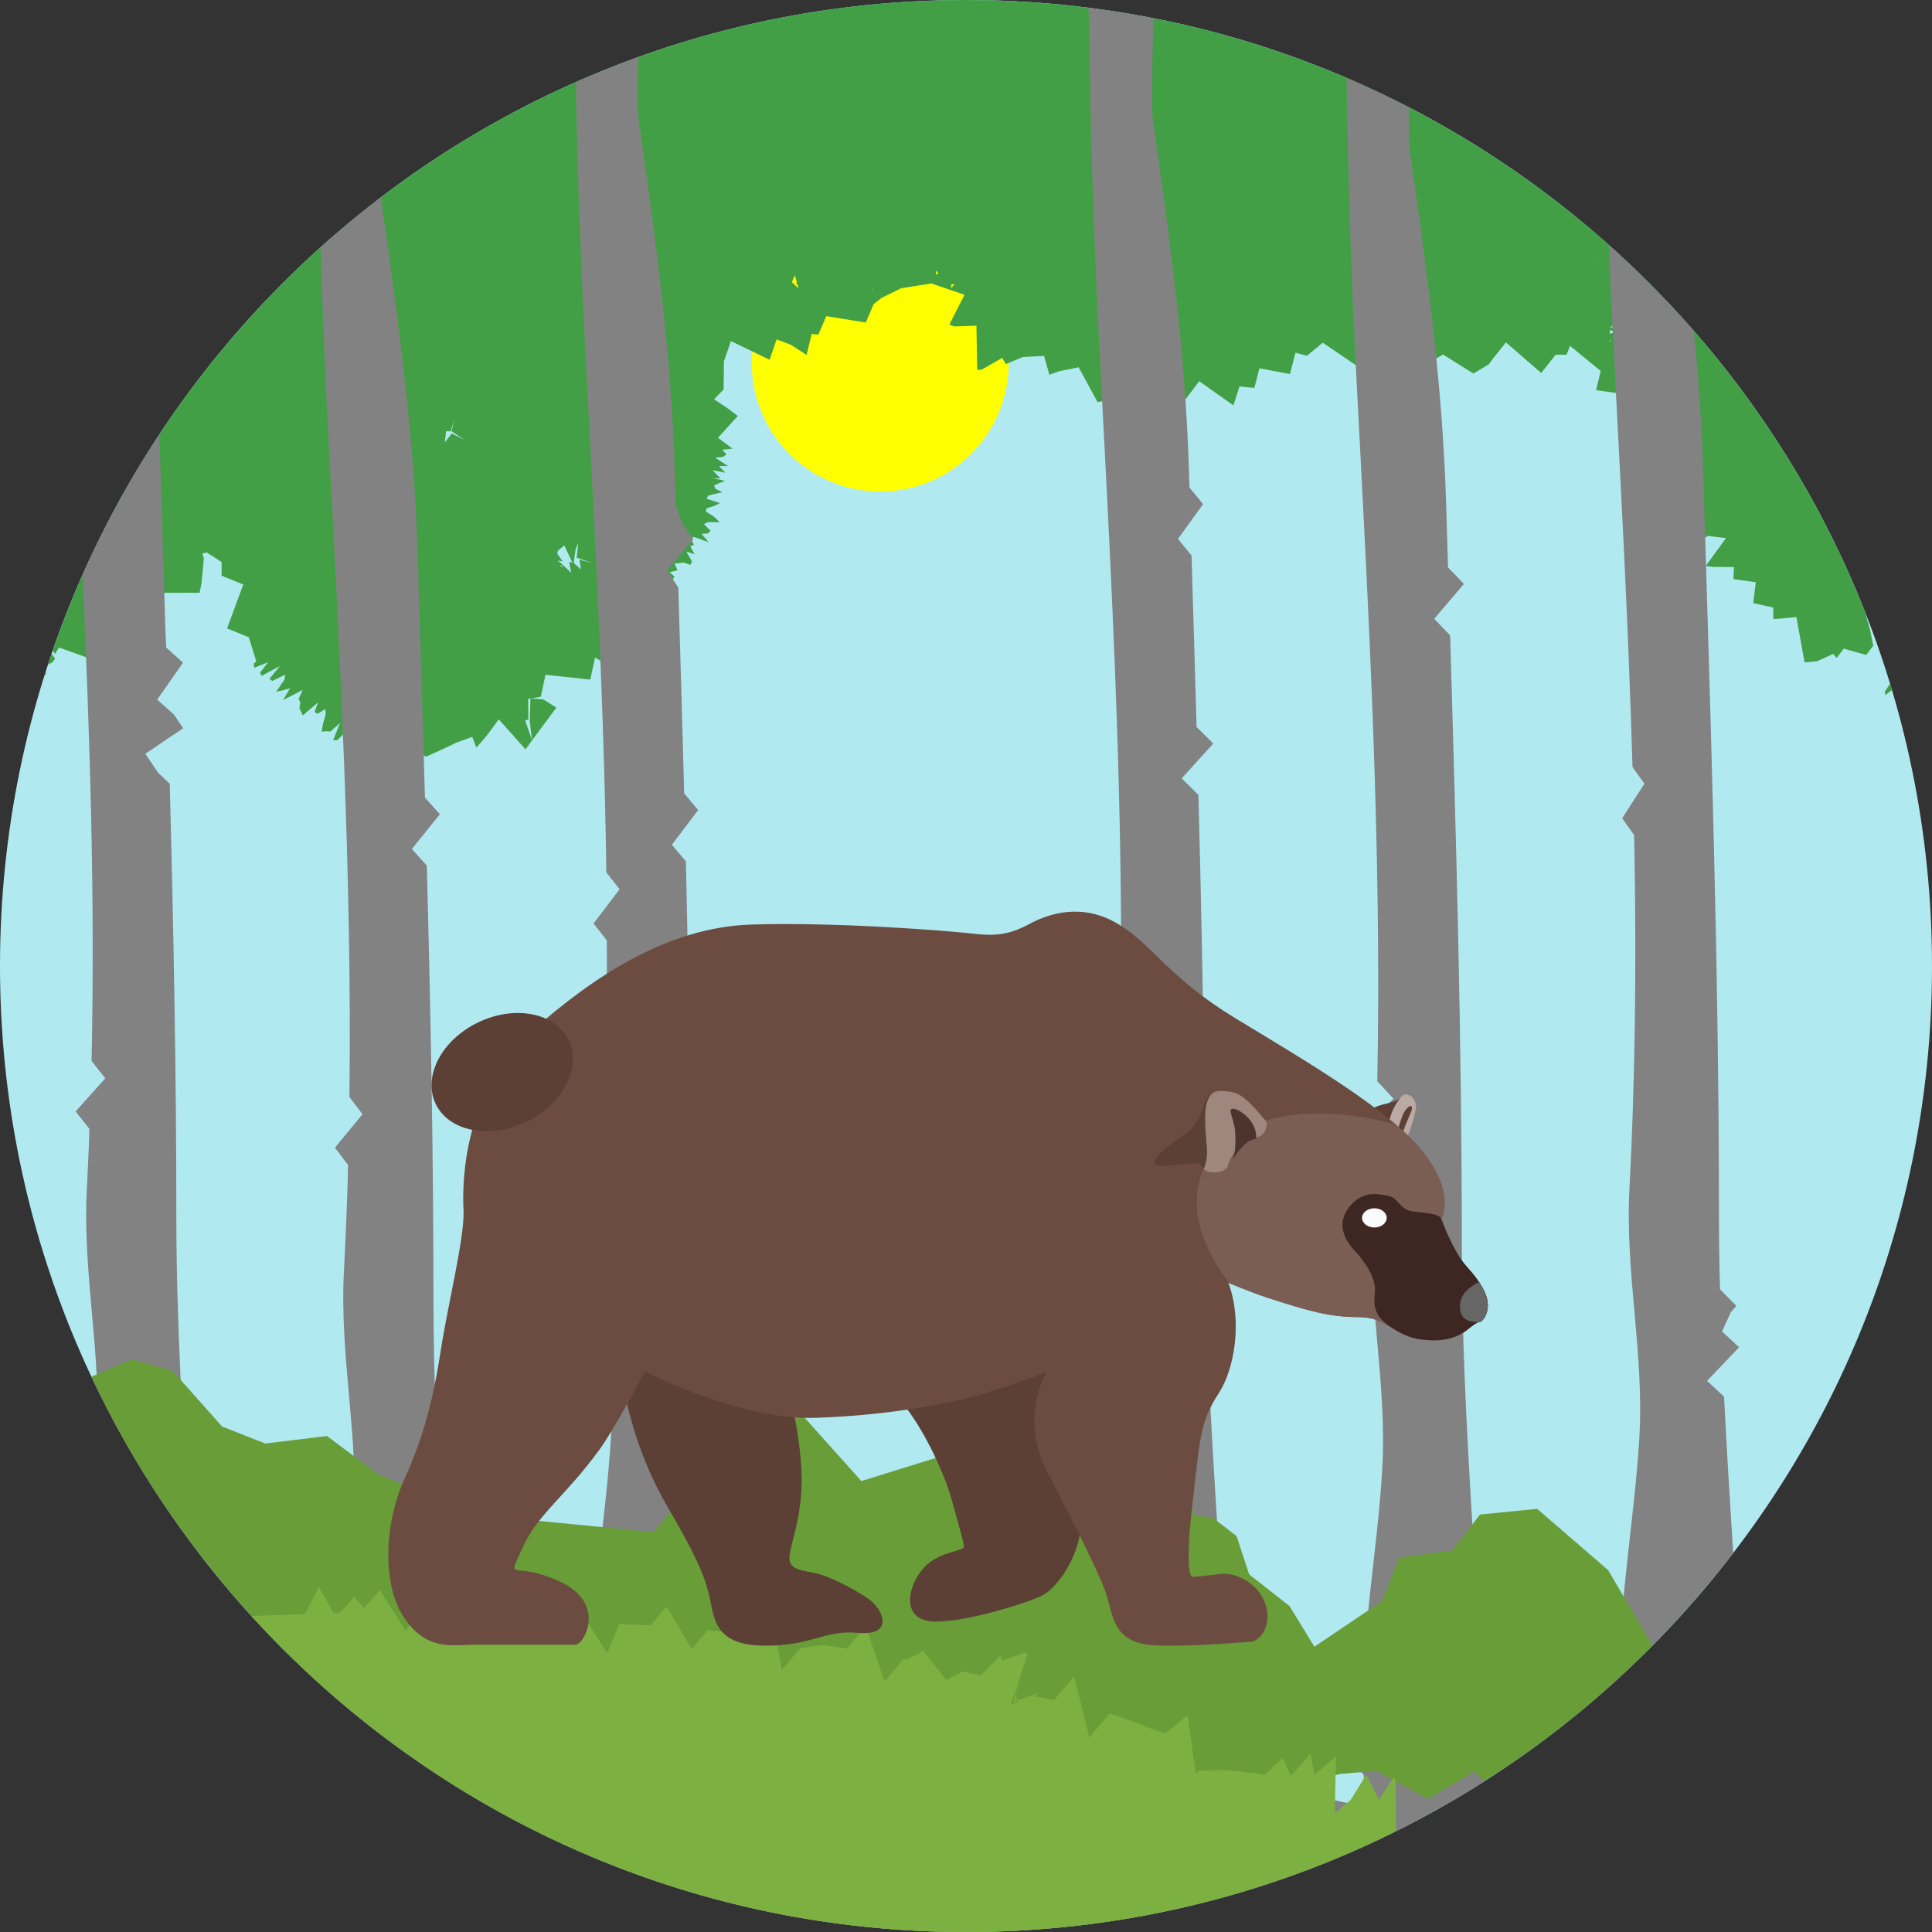 <?xml version="1.0" encoding="iso-8859-1"?>
<!-- Generator: Adobe Illustrator 19.0.0, SVG Export Plug-In . SVG Version: 6.00 Build 0)  -->
<svg version="1.1" id="Layer_1" xmlns="http://www.w3.org/2000/svg" xmlns:xlink="http://www.w3.org/1999/xlink" x="0px" y="0px"
	 viewBox="0 0 512 512" style="enable-background:new 0 0 512 512;" xml:space="preserve">
<rect x="0" y="0" width="512" height="512" fill="#333333" stroke="none"/>
<path style="fill:#B1E9F1;" d="M256.005,0C397.384,0,512,114.616,512,256.005C512,397.384,397.384,512,256.005,512
	C114.616,512,0,397.384,0,256.005C0,114.616,114.616,0,256.005,0z"/>
<path style="fill:#FFFF00;" d="M233.275,62.182c18.803,0,34.041,15.238,34.041,34.041s-15.238,34.041-34.041,34.041
	c-18.793,0-34.031-15.238-34.031-34.041S214.482,62.182,233.275,62.182z"/>
<g>
	<path style="fill:#429F46;" d="M322.133,8.635l-0.059-0.01l-0.068-0.02l-0.059-0.02l-0.059-0.02l-0.068-0.01l-0.068-0.02
		l-0.059-0.02L319.73,8h-0.01c-12.483-3.194-25.318-5.47-38.456-6.759l-0.391-0.039l-1.944-0.176l-0.391-0.039l-1.954-0.166
		l-0.391-0.029h-0.029l-3.116-0.225l-0.391-0.029l-1.123-0.068c-1.338-0.078-2.667-0.147-4.005-0.205l-0.391-0.02l-0.664-0.029
		c-1.631-0.068-3.253-0.117-4.894-0.156h-0.195l0,0C259.599,0.02,257.802,0,256.005,0c-1.68,0-3.35,0.02-5.011,0.049h-0.156h-0.078
		l-0.342,0.02c-1.573,0.029-3.145,0.068-4.718,0.137l-0.156,0.01h-0.078c-1.631,0.068-3.253,0.147-4.874,0.244l-0.244,0.01
		l-0.254,0.02c-1.592,0.098-3.184,0.205-4.767,0.332l-0.469,0.039c-1.592,0.137-3.194,0.283-4.776,0.44l-0.078,0.01
		c-1.641,0.166-3.282,0.342-4.913,0.537l-0.371,0.049c-1.573,0.195-3.135,0.4-4.698,0.615l-0.391,0.059
		c-1.543,0.215-3.087,0.449-4.63,0.703l-0.449,0.068c-1.485,0.244-2.969,0.498-4.444,0.762l-0.733,0.137
		c-1.436,0.264-2.872,0.537-4.298,0.83l-0.576,0.117c-1.455,0.293-2.901,0.606-4.347,0.928l-0.586,0.137
		c-1.436,0.322-2.862,0.654-4.288,0.996l-0.684,0.166c-1.455,0.361-2.911,0.733-4.366,1.114l-0.215,0.059
		c-1.485,0.4-2.969,0.811-4.444,1.231l-0.567,0.166c-1.377,0.4-2.745,0.801-4.112,1.221l-0.811,0.244
		c-1.338,0.42-2.676,0.85-4.015,1.28l-0.615,0.205c-1.377,0.459-2.745,0.928-4.102,1.407l-0.586,0.195
		c-1.367,0.488-2.735,0.977-4.093,1.485l-0.557,0.215c-1.358,0.508-2.715,1.026-4.073,1.563l-0.537,0.215
		c-1.407,0.557-2.794,1.123-4.171,1.7l-0.283,0.117c-1.455,0.615-2.911,1.241-4.356,1.875l-0.127,0.059
		c-1.436,0.635-2.882,1.289-4.308,1.954l-0.225,0.107c-1.426,0.664-2.833,1.328-4.239,2.012l-0.176,0.088
		c-2.901,1.426-5.773,2.901-8.615,4.425l-0.117,0.059c-9.358,5.04-18.383,10.657-27.008,16.781h0.02l-0.86,0.615v-0.01l-0.352,0.264
		c-2.588,1.846-5.118,3.751-7.629,5.704v-0.01l-0.147,0.117l0,0c-35.887,27.936-64.145,65.22-81.102,108.188l-2.061,5.382
		c-0.606,1.661-1.201,3.321-1.778,5.001l0.625,0.869l0.987-1.641l0.547,0.088l7.248,2.618l1.035-4.142l8.361,1.641l1.035-4.132
		l3.77-2.842l3.438-2.588l0.176,0.029l1.045-5.236l10.657-0.029l0.117-0.557l0.4-2.022v-0.029l0.615-6.486l-0.391-1.319l1.172-0.244
		l3.927,2.51v3.634l5.743,2.335l-4.298,11.633l5.753,2.344l1.993,6.369l-0.684,0.664l0.137,1.065l3.712-1.475l-2.149,2.715
		l0.352,0.918l4.894-2.628l-2.774,3.37l0.752,0.596l3.399-1.69l-0.156,1.309l-2.227,3.233l1.797-0.381l1.914-0.567l-1.885,3.155
		l2.647-1.348l2.559-1.358l-1.065,2.422l0.43,0.879l-0.205,1.612l0.449,0.899l0.41,0.967l4.073-3.487l-0.928,2.559l0.762,0.488
		l2.1-1.27l0.078,1.377l-0.713,2.53l-0.361,2.11l1.241-0.137l1.065,0.088l2.559-2.256l-1.827,4.581l1.133-0.059l2.696-2.686
		l-0.303,2.315l1.788-1.299l-0.801,3.331l2.315-2.364l1.289-0.557l-0.772,3.536l2.139-2.305l-0.244,2.628l1.25-0.537l0.967,0.049
		l0.371,1.446l1.455-1.143l0.908,0.137l-0.508,3.936l1.045-0.127l1.201-0.625l0.371,1.875l0.762,0.742l1.875-2.989l0.176,2.764
		l2.188-4.581l-0.234,4.552l1.758-3.438l1.045-0.713l0.742,0.479l4.796-2.188l3.272-1.563l4.19-1.524l1.104,2.852l0,0l2.784-3.214
		l3.145-4.288l7.072,7.951l1.758-2.383l-0.625-5.04l0.186-6.124l3.448,0.342l3.419,2.159l-3.233,4.327l-0.742,0.996l-0.41,0.557
		l-2.041,2.784l-1.846-5.265l0.84-0.244l-0.029-5.499l3.331-0.527l1.25-5.841l11.868,1.28l1.26-5.831l5.216,2.95l0.332,0.606
		l0.918-0.43l-0.879-4.21l0.83-0.215l2.041,1.856l-0.664-2.813l1.846,1.182l-1.309-3.233l2.501,1.817l1.69,0.527l-2.149-3.604
		l0.889-0.264l4.132,2.608l-0.44-1.661l-2.647-3.272l3.682,1.7l-0.391-1.397l-1.797-2.208l1.739,0.078l2.266,0.283l-0.586-1.348
		l2.735,0.322l1.182-0.518l-4.2-2.823l4.718,0.908l-1.993-1.748l-0.684-1.172l3.087-0.01l-3.497-2.012l1.729-0.547l-1.367-1.289
		l1.563-0.645l0.576-0.889l-1.309-1.182l2.081-0.459l-0.752-1.836l1.172-0.059l1.065-0.205l1.954,0.625l0.41-0.899l-1.504-2.628
		l2.188,0.723l-1.133-2.149l0.967-0.352l-1.016-1.875l1.162-0.176l3.77,1.387l-1.895-2.237l1.67-0.127l0.742-0.703l-1.797-1.748
		l1.084-0.527l3.116,0.01l-1.485-1.426l-2.217-1.436l0.225-0.82l1.934-0.596l1.612-0.772l-3.565-1.172l0.469-0.83l3.702-0.908
		l-1.827-0.899l-0.352-0.899l2.882-1.211l-3.223-0.684l2.022,0.039l-2.051-2.159l3.36,0.684l-1.68-1.788h2.383l-3.389-2.217
		l2.09-0.205l0.908-0.674l-1.133-1.211l2.725-0.303l-0.703-0.537l-3.145-2.335l5.255-5.802l-3.145-2.335l-3.145-2.071l2.53-2.618
		l0.078-7.424l1.856-5.382l10.246,4.943l1.866-5.382l3.741,1.407l4.2,2.696l1.348-5.558l1.778,0.156l2.09-4.864l10.471,1.68
		l2.09-4.874l2.12-1.661l5.157-2.549l8.01-1.27l7.599,2.598l1.192,0.41l-4.034,7.902l1.338,0.479l5.851-0.186l0.215,11.692
		l1.143-0.039l5.47-3.116l0.987,1.621l4.513-1.866l5.597-0.283l1.407,4.991l2.618-0.938l5.138-1.045l5.021,9.231l2.833-0.576
		l4.005-3.917l5.421,9.817l0.86-0.83l4.044-3.604l3.243,1.827l10.686,6.017l-10.686-6.017l3.204-3.858l3.321-4.405l9.016,6.369
		l0.117-0.166l1.543-4.816l3.936,0.41l14.652,1.543l-14.652-1.543l1.348-5.206l8.088,1.504l1.465-5.636l3.048,0.801l4.171-3.468
		l8.977,6.095l2.823-2.354l4.542-3.692l3.165,3.731l5.245-2.569l3.048,4.347l4.073-2.422l8.058,5.04l4.073-2.432h0.049l0.645-0.977
		l3.849-4.855l9.348,8.117l3.858-4.855l2.872,0.02l0.908-2.354l0.137,0.117l7.883,6.457l0.127,0.107l-1.25,5.079l5.441,0.733
		l5.48,5.714l0.879,0.039l-3.233,2.081l2.276-0.195l-1.905,1.553l1.494,0.117l-0.781,1.104l2.764-0.449l-3.175,2.149l1.094,0.283
		l3.048-0.606l-0.098,0.801l-1.358,1.377l-1.866,1.641l4.259-1.221l-2.354,1.875l4.327-1.289l0.137,0.684l-1.563,1.524l-0.84,1.192
		l1.807-0.127l-1.924,1.739l2.979-0.733l-3.341,2.501l4.054-1.319l1.299,0.088l-3.458,2.618l2.735-0.674l-2.305,2.032l3.878-1.328
		l0.049,0.762L443,128.73l-2.667,2.295l4.786-1.924l-1.885,1.866l1.319,0.029l-1.289,1.553l-0.85,1.309l-0.889,1.348l1.241,0.078
		l0.645,0.43l3.018-1.045l-0.596,1.182l-1.114,1.514l-0.215,0.967l4.024-1.739l-2.51,2.442l2.667-0.899v0.83l0.381,0.576
		l-3.126,2.921l5.226-2.657l-0.147,0.938l-2.579,2.598l0.508,0.498l4.024-1.934l-0.107,0.156l4.542,0.537l-5.372,7.404l1.915,0.234
		l5.558,0.049l-0.127,3.184l5.929,0.83l-0.684,5.529l5.284,1.182l0.068,3.067l6.085-0.547l2.178,12.014l3.311-0.303l4.269-1.944
		l0.918,1.065l1.866-2.471l5.958,1.69l1.875-2.471l-0.537-2.647l-0.049-0.234l-0.049-0.244l-0.059-0.283l-0.156-0.762l-1.201-4.288
		l-0.127-0.459c-10.833-27.477-26.275-52.639-45.381-74.509l0,0l-0.4-0.449v0.01c-0.811-0.928-1.621-1.856-2.452-2.774l-0.742-0.82
		v0.01l-0.381-0.41l0.01-0.01l-1.241-1.338l-0.039-0.039l-0.039-0.049l-0.039-0.039l-0.039-0.039l-0.039-0.039l-0.039-0.049
		l-0.938-0.996l-0.039-0.039l-0.039-0.049L322.133,8.635z M231.497,77.244l-0.381-0.772l0.029,0.01l0.186,0.273L231.497,77.244z
		 M248.718,72.477l-0.635,0.273l-0.068-1.065L248.718,72.477z M252.235,73.698l0.166,0.068l-0.176,0.127L252.235,73.698z
		 M252.166,75.329l0.85-0.02l-0.664,0.723l-0.391,0.254L252.166,75.329z M426.483,90.792l0.215-0.703l0.225,0.01L426.483,90.792z
		 M426.688,88.496l-0.088-0.957l1.602,0.195L426.688,88.496z M426.659,87.061l0.371-0.596l0.254-0.01l0.166,0.127L426.659,87.061z
		 M442.404,80.545l-0.293-0.303l-1.621-1.7l-2.09-2.149l-1.319-1.328c-0.733-0.733-1.475-1.465-2.208-2.188l-0.01-0.01l-1.289-1.241
		c-2.12-2.051-4.288-4.063-6.486-6.046l-0.166-0.147c-1.289-1.153-2.588-2.295-3.897-3.429l-0.088-0.078
		C394.19,37.186,359.876,18.705,322.133,8.635L442.404,80.545z M215.644,74.04v-0.02l-0.195-2.315l-0.01-0.02l-0.576,1.729
		L215.644,74.04z M214.394,74.841l-0.127,0.371l0.205,0.166L214.394,74.841z M213.124,74.265l0.361-2.891l-1.084,2.305
		L213.124,74.265z M212.089,74.353l-0.117,0.264l-0.332,0.273l0.772,0.977L212.089,74.353z M211.561,74.958l-0.156,0.137
		l0.186,1.328l-1.729-1.661l0.791-1.817l0.469,1.67l-0.088,0.791l0.254-0.215l0.469,1.661l0.244-1.162L211.561,74.958z
		 M211.219,73.825l0.039-0.293l-0.088-0.01L211.219,73.825z M211.493,71.54l0.059-0.469l-0.059-0.049l-0.078,0.176L211.493,71.54z
		 M209.627,74.538l0.059-0.42l-0.215,0.273L209.627,74.538z M500.884,181.193l0.195,0.654l0.303,1.016l-1.768,1.328l-0.098-0.957
		l0.117-0.176L500.884,181.193z M501.715,183.987l0.01,0.029l-0.049,0.039L501.715,183.987z M11.712,179.259l0.567-0.83
		l-0.186-0.352L11.712,179.259z M12.718,176.143l1.211-0.635l0.664-0.977l-0.918-1.28C13.343,174.209,13.04,175.176,12.718,176.143z
		 M123.084,116.559L123.084,116.559l-3.36-1.67l-1.846,2.325l0.342-2.96l1.192,0.088l1.006-3.155l-0.762,3.096L123.084,116.559z
		 M156.901,149.174L156.901,149.174l-3.37-0.85l0.449,2.569l-2.081-1.836l-1.065-0.088l0.557,2.842l-2.12-2.002l-1.875-1.631
		l-0.733,0.488l2.403,1.397l-0.469,1.68l2.022,0.527l-3.311-3.839l1.827,0.361l-1.455-2.061l0.195-0.801l1.661-1.397l2.422,5.138
		l0.586-4.142l0.694-1.573l-0.41,3.839L156.901,149.174z"/>
	<path style="fill:#828282;" d="M459.312,411.557c-0.84-13.587-1.709-27.242-2.393-40.908l-0.029-0.508l-4.503-4.19l8.488-8.908
		l-4.503-4.19l2.09-4.62l0.215-0.469l1.475-1.7l-4.317-4.366l-0.137-4.444c-0.098-5.089-0.156-10.188-0.156-15.277
		c0-65.571-2.217-131.436-4.181-197.066c-0.361-12.386-1.26-24.81-2.481-37.225c-7.023-8.039-14.544-15.638-22.505-22.739
		c0.361,9.377,0.791,18.735,1.28,28.043c1.914,36.668,3.927,73.444,4.972,110.269l3.155,4.435l-5.89,9.143l3.155,4.444l0.127,6.29
		c0.459,29.079,0.186,58.197-1.348,87.275c-1.211,23.052,4.024,43.897,2.579,66.783c-1.328,21.128-5.187,41.728-5.284,62.954
		C440.109,434.483,450.219,423.425,459.312,411.557z M393.907,471.718c-1.651-46.505-6.505-93.908-6.505-141.399
		c0-53.879-1.494-107.964-3.106-161.941l-4.21-4.386l7.863-9.25l-4.2-4.386l-0.137-4.396c-0.127-4.229-0.254-8.478-0.381-12.708
		c-0.918-30.759-5.07-61.772-9.465-92.296c-0.42-2.901-0.44-7.306-0.342-12.483c-5.402-2.794-10.92-5.402-16.547-7.814
		c0.322,26.783,1.241,53.909,2.647,80.682c3.214,61.508,6.671,123.368,5.47,185.188l4.298,4.64l-9.123,8.742l4.308,4.64
		l-0.137,4.493c-0.186,4.718-0.4,9.436-0.645,14.144c-1.211,23.052,4.015,43.897,2.579,66.783
		c-1.358,21.538-5.343,42.519-5.294,64.175c0,0.147,0.01,0.283,0.01,0.43v0.488l3.761,3.722l-7.111,7.814l3.761,3.722l0.02,0.694
		l0.01,0.508v0.039c-0.088,2.422-0.322,4.796-0.82,7.004c-11.712-2.432-23.501-5.06-34.588-7.892
		c-1.377-48.839-6.75-98.714-6.75-148.696c0-37.04-0.713-74.187-1.68-111.314l-4.425-4.386l8.361-9.24l-4.425-4.386l-0.127-4.493
		c-0.381-13.646-0.791-27.301-1.211-40.947l-3.585-4.396l6.642-9.221l-3.595-4.396l-0.117-3.888c-0.01-0.127-0.01-0.273-0.02-0.4
		c-0.908-30.759-5.06-61.772-9.455-92.306c-0.791-5.499-0.156-16.42,0.029-27.77c-5.695-1.123-11.458-2.061-17.289-2.803
		c0.176,1.944,0.293,3.477,0.303,4.405c0.244,28.698,1.211,57.835,2.706,86.553c3.849,73.679,8.068,147.846,4.171,221.857
		c-1.211,23.052,4.024,43.897,2.579,66.783c-1.358,21.528-5.343,42.519-5.284,64.175c0.029,8.381,1.612,18.989-1.055,26.852
		c-7.756,2.608-14.447,4.083-22.984,5.294c-6.369,0.908-13.919,3.282-21.099,4.347c-9.983,1.494-17.201-1.143-27.076-2.256
		c-9.299-1.055-17.387-1.143-26.041-4.229c-1.602-0.576-3.184-1.133-4.767-1.67C188.626,424.197,183,373.141,183,321.977
		c0-30.857-0.488-61.791-1.211-92.716l-0.029-0.987l-3.702-4.405l6.955-9.192l-3.702-4.415l-0.078-3.038l-0.01-0.498l-0.02-0.498
		c-0.44-16.849-0.938-33.709-1.446-50.548l-3.028-4.493l7.023-8.254l-3.028-4.493l-1.338-3.565l-0.01-0.029l0,0l-0.098-0.283
		l-0.166-0.176l-0.127-4.269c-0.049-1.739-0.107-3.477-0.156-5.206c-0.918-30.759-5.07-61.772-9.465-92.306
		c-0.547-3.79-0.41-10.168-0.215-17.484c-5.607,2.022-11.126,4.239-16.537,6.642c0.4,23.707,1.27,47.608,2.51,71.227
		c2.393,45.928,4.933,92.042,5.568,138.195l3.516,4.483l-6.916,9.055l3.516,4.493l0.029,3.927
		c-0.01,20.571-0.469,41.142-1.543,61.703c-1.211,23.052,4.015,43.897,2.569,66.783c-1.358,21.528-5.343,42.519-5.284,64.175
		c0.02,7.931,1.446,17.865-0.654,25.572c-8.918,1.67-17.25,4.708-25.748,7.609C167.333,499.995,210.262,512,256.005,512
		C306.778,512,354.113,497.221,393.907,471.718z M120.906,473.476c-0.625-13.489-1.455-27.047-2.305-40.654l-5.382-3.497
		l9.836-8.244l-5.392-3.487l-0.176-2.921c-1.416-23.511-2.618-47.14-2.618-70.797c0-38.095-0.752-76.287-1.758-114.479l-3.966-4.405
		l7.433-9.211l-3.966-4.405l-0.117-4.259c-0.576-20.112-1.201-40.224-1.797-60.307c-0.928-30.759-5.069-61.772-9.465-92.296
		c-0.098-0.674-0.176-1.426-0.234-2.247c-5.519,4.2-10.862,8.625-16.019,13.255c0.469,16.488,1.153,32.996,2.002,49.367
		c3.057,58.402,6.33,117.116,5.617,175.811l3.468,4.571l-7.297,8.869l3.458,4.581l-0.078,3.995
		c-0.244,8.01-0.576,16.019-0.996,24.029c-1.211,23.052,4.015,43.897,2.579,66.773c-0.987,15.687-3.37,31.071-4.571,46.641
		C99.104,458.717,109.712,466.511,120.906,473.476z M50.314,408.422c-1.778-28.659-3.585-57.533-3.585-86.445
		c0-38.026-0.742-76.15-1.748-114.264l-3.087-2.94l-3.389-5.011l10.032-6.769l-2.422-3.604l-4.454-3.985l6.837-9.797l-4.444-3.995
		l-0.215-4.425c-0.42-14.095-0.86-28.2-1.28-42.275c-0.098-3.223-0.225-6.457-0.391-9.68c-7.746,11.741-14.544,24.156-20.307,37.137
		c1.993,42.861,3.341,85.83,2.403,128.779l3.643,4.62l-7.863,8.772l3.653,4.62l-0.137,4.22c-0.156,3.819-0.342,7.648-0.537,11.467
		c-0.967,18.422,2.168,35.418,2.745,53.186C32.712,382.283,40.947,395.802,50.314,408.422z"/>
</g>
<path style="fill:#689D38;" d="M91.857,452.436l9.172-9.865l6.906,5.382l26.52-13.46l7.443,8.264l13.997-3.35l22.925,12.923
	l15.961,20.376l24.517-3.106l6.203,13.441l13.87-2.11l29.714,18.412l36.971-12.444l11.057,0.508l15.863-5.118l6.046-7.297
	l15.834-4.845l9.934-0.879l13.636,7.482l12.298-7.297l2.725,2.549c16.156-10.295,31.062-22.359,44.483-35.907L426.17,416.1
	l-18.793-16.234l-15.169,1.504l-7.336,9.524l-14.115,1.866l-4.464,11.516l-17.973,12.132l-6.574-10.784l-10.706-8.391l-3.311-10.129
	l-3.614-2.794l-2.579-1.993l-5.109-0.889l-2.374-10.1l-5.109-0.899l-0.254-0.225l-2.471-2.237l-3.321-0.029l-0.606-0.469
	l-0.283-0.215l-0.293-0.225l-0.166-0.127l-0.44-0.342l-0.41-0.313l-0.283-0.225l-0.576-0.44l-1.084-0.84l-5.841,1.504l-4.347-11.243
	l-5.831,1.494l-5.636,0.82L228.274,392.5l-18.237-20.366l-16.713,9.533l-20.092,24.361l-46.524-4.532l-26.266-10.647L86.65,380.564
	l-16.361,1.983l-11.448-4.513l-13.177-14.828l-10.774-2.95l-10.647,4.591C40.214,398.781,63.403,428.641,91.857,452.436z"/>
<path style="fill:#7CB142;" d="M66.656,428.29c0,0,5.138-0.303,14.144-0.527l3.722-7.267l3.839,7.033h1.69l3.809-4.415l2.608,3.018
	l4.22-4.728l6.769,10.715l4.22-4.728l2.823,0.234c3.526,0.049,7.199,0.137,11.008,0.244l4.073-6.593l4.034,7.844h0.606l3.8-5.636
	l1.367,2.002l4.483-3.165l3.477,10.403l1.534-1.084l3.223-7.658l8.771,14.124l3.214-7.668l8.293,0.303l4.249-5.011l6.701,11.311
	l4.249-5.011l6.632,0.664c0.811,0.098,1.631,0.195,2.442,0.293l2.852,0.342l4.962-5.88l2.696,15.15l4.962-5.88l2.989-0.391
	l2.969-0.391l1.993,0.293l0.498,0.068c1.27,0.195,2.549,0.4,3.829,0.615l4.962-5.978l5.07,14.701l4.972-5.978l0.86,0.176
	l4.376-2.325l6.173,7.746l4.386-2.315l4.679,1.114l5.128-5.128l0.41,1.221l6.349-2.295L268.664,451l6.359-2.295l-5.187,5.841
	l-1.485-15.541l-5.187,5.831l-1.006-0.244l-2.276-0.537l5.294-5.167l0.342,1.182l6.877-2.051l-4.444,13.636l6.877-2.041h0.068
	l4.356,0.947l5.421-6.271l3.985,16.088l5.431-6.271l2.989,0.957l11.624,4.366l6.037-4.894l2.129,15.394l0.85-0.694l7.384-0.117
	l8.146,0.899l1.914,0.381l4.786-4.513l2.12,4.728l5.265-5.88l0.977,5.617l5.734-4.845l-0.293,15.013l4.239-3.585l4.102-6.632
	l3.341,6.623l3.995-6.027l0.42,1.309v0.01l0.098,12.806l-0.82,0.664l-0.762,0.4l-0.049,0.02
	C334.411,502.691,296.297,512,256.005,512C180.968,512,113.483,479.717,66.656,428.29z"/>
<g>
	<g>
		<path style="fill:#5C4036;" d="M278.793,389.306c-7.619-14.486,0-26.402,0-26.402l-40.888,7.57
			c5.802,5.988,12.122,19.145,14.232,26.715c3.643,13.04,3.595,12.708,2.979,13.128c-1.407,0.977-7.345,1.201-11.038,6.027
			c-3.692,4.825-5.011,12.874,3.096,13.362c8.107,0.479,25.328-4.991,29.128-6.925c3.809-1.934,9.895-10.344,10.159-18.852
			C284.097,399.367,281.47,394.395,278.793,389.306z"/>
		<path style="fill:#5C4036;" d="M215.547,416.783c-4.19-0.742-6.837-1.211-6.281-4.825c0.547-3.624,2.706-8.693,3.135-17.631
			c0.44-8.928-2.168-20.522-2.168-20.522c-1.846,0.186-39.569-11.887-39.569-11.887s-0.918,3.067-4.435,10.129
			c0,0,2.559,13.47,10.852,27.594c8.283,14.124,10.032,19.194,11.126,24.38c1.084,5.196,1.524,12.014,14.281,12.102
			c12.757,0.098,15.843-4.21,24.752-3.409c8.908,0.801,7.375-4.825,4.034-8.088C229.358,422.761,220.323,417.623,215.547,416.783z"
			/>
	</g>
	<path style="fill:#BBA9A3;" d="M371.304,290.671c-0.654,0.615-2.51,3.448-3.008,5.89c-0.313,1.524-1.035,3.165-2.335,3.858
		c0.332,0.4,0.713,0.762,1.182,1.055c3.448,2.168,6.095-0.781,6.095-0.781s1.758-4.728,1.993-7.199
		C375.475,291.032,372.73,288.932,371.304,290.671z"/>
	<g>
		<path style="fill:#5C4036;" d="M368.296,296.561c0.498-2.442,2.354-5.275,3.008-5.89c-1.426,1.739-4.161,1.475-7.072,2.823
			c0,0-0.41,4.356,1.729,6.925C367.26,299.726,367.983,298.085,368.296,296.561z"/>
		<path style="fill:#5C4036;" d="M372.135,294.715c-0.742,1.25-1.914,5.128-2.305,7.541c0.547-0.01,1.045-0.127,1.485-0.293
			c0.498-3.096,2.657-6.837,2.852-8.029C374.401,292.449,373.092,293.103,372.135,294.715z"/>
	</g>
	<path style="fill:#6C4C40;" d="M122.86,321.273c0.088,7.463-4.229,24.742-6.066,36.678c-1.924,12.552-4.503,22.857-9.651,34.129
		c-5.157,11.262-6.115,27.682,0,36.688c6.115,9.016,12.874,7.091,19.311,7.091c6.437,0,23.824,0,26.07,0
		c2.256,0,8.371-10.95-4.181-16.742c-12.552-5.792-14.163,0.645-9.983-8.693c4.19-9.338,11.272-13.587,20.61-26.393
		c3.673-5.06,11.995-20.61,11.995-20.61s24.781,12.962,45.059,12.317c20.278-0.645,37.206-4.083,45.87-6.759
		c11.741-3.624,15.531-5.558,15.531-5.558s-7.394,11.917,0,26.402c7.404,14.486,14.486,28.004,16.097,33.797
		s2.256,11.936,12.552,12.405c10.305,0.469,23.101-0.899,25.279-0.899c2.168,0,5.792-3.858,4.102-9.651
		c-1.69-5.802-7.892-8.772-11.751-8.371c-3.868,0.4-6.837,0.801-7.648,0.801c-0.801,0-1.934-3.302,0-19.711
		c1.934-16.42,1.768-21.089,6.925-28.971c4.171-6.388,6.33-19.213,2.559-29.245c3.936,1.602,7.511,2.999,10.237,3.888
		c11.253,3.663,16.703,5.177,24.293,5.177s9.201,4.913,16.439,5.9c7.228,0.977,10.266-1.26,11.253-1.788
		c0.987-0.537,3.214-2.686,4.2-2.774c0.977-0.088,2.315-1.963,2.315-4.552s-1.778-5.988-5.529-10.09
		c-3.751-4.112-6.789-12.688-6.789-12.688s3.927-6.339-4.65-17.533c-8.576-11.194-32.39-25.015-50.021-35.731
		c-17.621-10.715-21.665-19.291-30.954-24.898c-9.299-5.617-18.11-2.969-23.589,0c-5.47,2.96-9.289,3.223-15.238,2.51
		c-5.958-0.713-35.965-3.096-58.353-2.383c-22.388,0.723-41.923,13.812-58.353,28.346
		C126.611,285.904,122.01,305.205,122.86,321.273z"/>
	<path style="fill:#7B5E53;" d="M325.835,340.096c3.819,1.553,7.287,2.901,9.944,3.77c11.253,3.663,16.703,5.177,24.293,5.177
		s9.201,4.913,16.439,5.9c7.228,0.977,10.266-1.26,11.253-1.788c0.987-0.537,3.214-2.686,4.2-2.774
		c0.977-0.088,2.315-1.963,2.315-4.552s-1.778-5.988-5.529-10.09c-3.751-4.112-6.789-12.688-6.789-12.688s3.927-6.339-4.65-17.533
		c-1.817-2.374-4.327-4.874-7.316-7.433c-23.267-6.554-44.639-2.198-51.008,11.712C314.895,318.734,317.845,329.801,325.835,340.096
		z"/>
	<path style="fill:#3E2622;" d="M394.278,345.83c0-2.588-1.778-5.988-5.529-10.09c-3.751-4.112-6.789-12.688-6.789-12.688
		c-0.625-1.602-4.376-1.514-7.775-2.051c-3.389-0.537-3.487-3.575-6.339-4.112c-2.862-0.537-6.877-1.426-10.364,3.087
		c-3.477,4.503-0.987,8.791,1.524,11.477c2.501,2.676,5.714,7.14,5.353,10.891c-0.332,3.497-0.391,6.427,4.366,9.455
		c0.391,0.244,0.791,0.479,1.192,0.713c0.107,0.068,0.215,0.127,0.322,0.195c1.719,0.977,3.614,1.875,6.271,2.237
		c7.228,0.977,10.266-1.26,11.253-1.788c0.987-0.537,3.214-2.686,4.2-2.774C392.94,350.294,394.278,348.418,394.278,345.83z"/>
	<path style="fill:#5C4036;" d="M150.727,275.707c3.477,7.287-1.592,16.967-11.331,21.616c-9.739,4.649-20.454,2.501-23.941-4.786
		c-3.477-7.297,1.592-16.976,11.331-21.626C136.525,266.261,147.24,268.41,150.727,275.707z"/>
	<path style="fill:#9F877E;" d="M335.329,296.903c-1.973-2.198-5.597-7.023-8.811-7.502c-1.788-0.264-3.429-0.488-4.757,0.01
		c-4.044,2.159-1.797,12.727-1.914,16.185c-0.078,2.237-0.508,3.223-0.86,4.2c1.407,1.485,6.007,1.153,6.457-0.987
		c0.479-2.256,3.809-7.267,6.789-7.267S336.326,298.016,335.329,296.903z"/>
	<path style="fill:#5C4036;" d="M321.762,289.411c-1.065,0.41-1.924,1.28-2.51,2.969c-1.309,3.809-2.618,6.544-6.076,8.811
		c-3.448,2.256-11.663,8.459-3.927,7.736c7.736-0.713,8.459-1.192,9.524,0.596c0.059,0.098,0.137,0.186,0.215,0.273
		c0.352-0.977,0.781-1.963,0.86-4.2C319.965,302.138,317.718,291.57,321.762,289.411z"/>
	<path style="fill:#4E342E;" d="M326.988,293.845c-2.002-0.361,0.098,2.735,0.342,6.036c0.234,3.302-0.127,6.72-0.752,7.931
		c1.104-2.471,3.849-5.988,6.349-5.988C333.161,297.303,328.99,294.207,326.988,293.845z"/>
	<path style="fill:#666666;" d="M394.278,345.83c0-1.68-0.762-3.712-2.325-6.056c-0.059,0.029-4.581,1.934-5.001,5.646
		c-0.44,3.741,1.719,5.04,5.011,4.962C392.94,350.294,394.278,348.418,394.278,345.83z"/>
	<path style="fill:#FAFBFC;" d="M367.485,322.748c0,1.407-1.455,2.549-3.262,2.549c-1.797,0-3.262-1.143-3.262-2.549
		c0-1.407,1.465-2.54,3.262-2.54C366.03,320.209,367.485,321.342,367.485,322.748z"/>
</g>
<g>
</g>
<g>
</g>
<g>
</g>
<g>
</g>
<g>
</g>
<g>
</g>
<g>
</g>
<g>
</g>
<g>
</g>
<g>
</g>
<g>
</g>
<g>
</g>
<g>
</g>
<g>
</g>
<g>
</g>
</svg>

